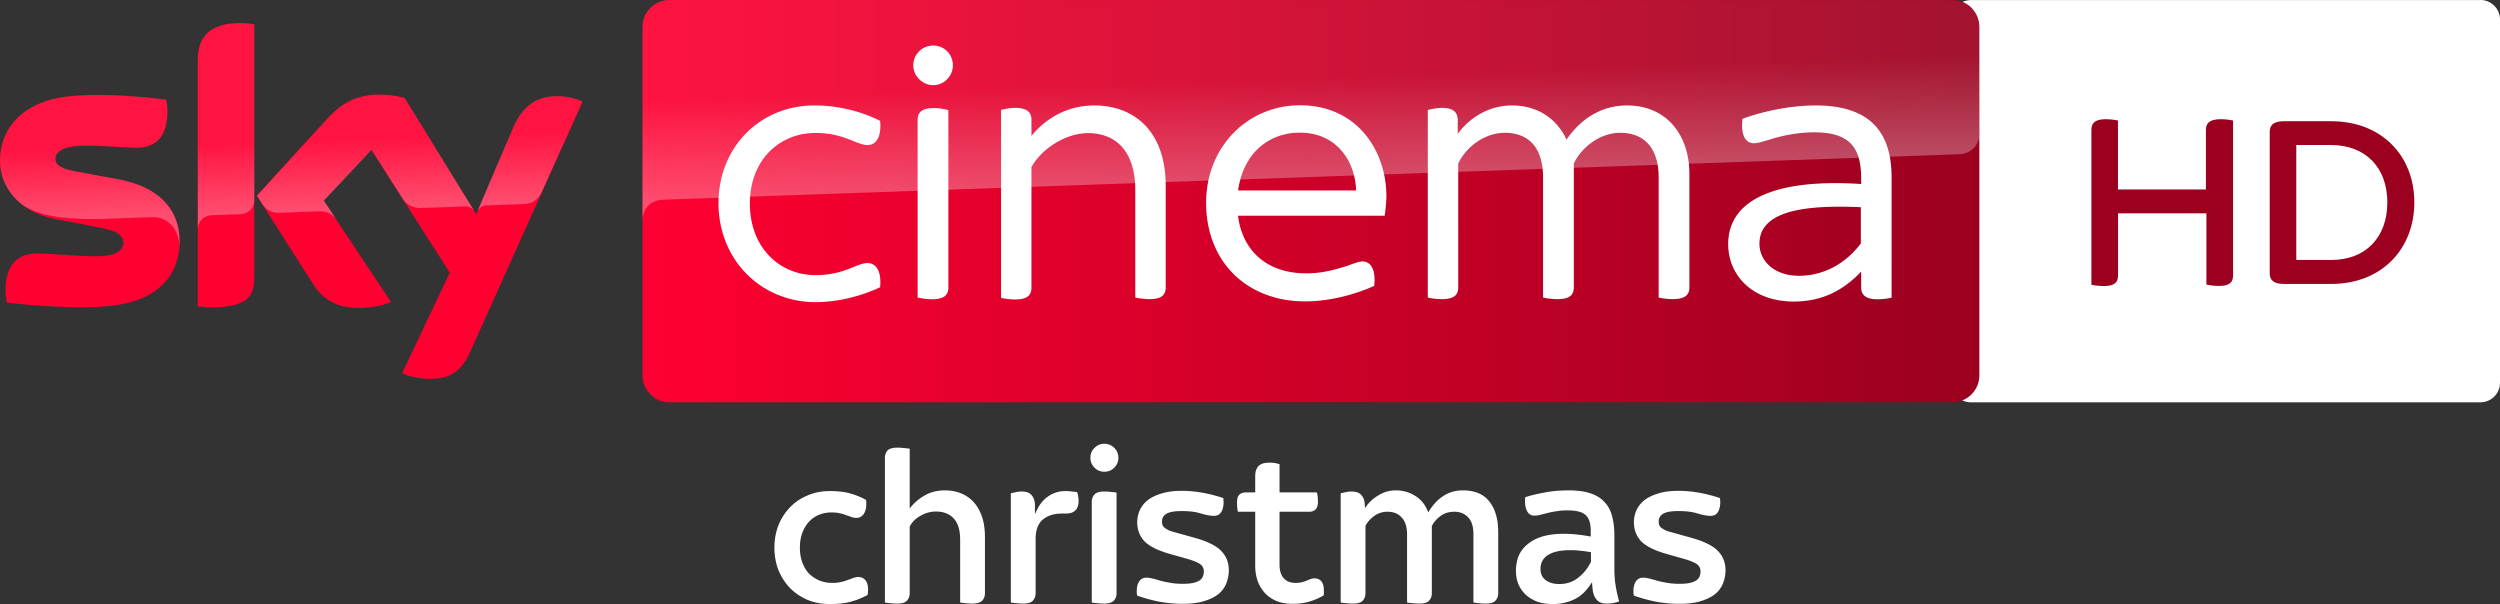 <?xml version="1.0" encoding="UTF-8"?>
<svg width="800" height="193.29" xmlns="http://www.w3.org/2000/svg">
  <rect width="100%" height="100%" fill="#333333" stroke="none"/>
  <path d="M793.75 0c3.46 0 6.25 2.817 6.25 6.25v116.24a6.278 6.278 0 0 1-6.25 6.25H630.68c-3.46 0-6.25-2.816-6.25-6.25V6.28c0-3.46 2.817-6.25 6.25-6.25h163.07" fill="#fff"/>
  <path d="M714.58 38.576v49.548c0 2.173-1.1 3.38-4.48 3.38-1.53 0-2.95-.214-4.05-.43V68.274h-28.274V88.15c0 2.173-1.1 3.38-4.48 3.38-1.637 0-3.273-.214-4.051-.43V41.528c0-2.093 1.1-3.38 4.587-3.38 1.53 0 3.032.214 3.917.429v22.05h28.14v-19.1c0-2.091 1.208-3.38 4.696-3.38 1.61 0 3.112.215 3.996.43m58.003 26.182c0 14.861-10.38 26.101-26.638 26.101H730.79c-3.272 0-4.48-1.314-4.48-3.38v-45.31c0-2.064 1.208-3.38 4.48-3.38h15.157c16.257 0 26.638 11.134 26.638 25.969m-8.638 0c0-11.133-6.974-18.35-18-18.35h-11.133v36.78h11.133c11.026.027 18-7.19 18-18.43" fill="#9c001f"/>
  <path d="M57.492 77.171c0 11.076-7.212 19.112-21.946 20.709-10.612 1.133-26.016-.206-33.331-1.03-.258-1.185-.464-2.68-.464-3.864 0-9.633 5.203-11.849 10.097-11.849 5.1 0 13.137.876 19.061.876 6.594 0 8.552-2.215 8.552-4.328 0-2.781-2.627-3.915-7.727-4.894l-13.961-2.678C6.182 67.897 0 59.913 0 51.413 0 41.11 7.315 32.455 21.74 30.858c10.87-1.185 24.16.154 31.425 1.03.257 1.236.412 2.421.412 3.71 0 9.633-5.1 11.693-9.994 11.693-3.761 0-9.582-.67-16.28-.67-6.8 0-9.581 1.855-9.581 4.122 0 2.42 2.678 3.4 6.903 4.172l13.29 2.473C51.62 59.913 57.493 67.64 57.493 77.17m23.852 11.85c0 5.924-2.319 9.324-13.91 9.324-1.545 0-2.884-.103-4.172-.31V19.577c0-5.976 2.009-12.21 13.703-12.21 1.494 0 2.988.155 4.379.464zm47.343 30.393c1.545.773 4.636 1.752 8.551 1.803 6.749.155 10.406-2.42 13.137-8.448l36.061-80.21c-1.494-.773-4.79-1.7-7.47-1.752-4.636-.103-10.87.825-14.837 10.303l-11.746 27.458-22.925-37.246c-1.494-.463-5.1-1.082-7.727-1.082-8.14 0-12.62 2.988-17.309 8.037L82.167 62.591l17.928 28.179c3.297 5.152 7.676 7.779 14.734 7.779 4.636 0 8.5-1.082 10.303-1.906l-21.585-32.455 15.3-16.228 25.088 39.307z" fill="#ff0031"/>
  <path d="M624.84 0H214.21c-4.74 0-8.603 3.864-8.603 8.603v111.53c0 4.74 3.864 8.603 8.603 8.603h410.58c4.74 0 8.603-3.863 8.603-8.603V8.553c-.051-4.74-3.812-8.551-8.551-8.551" fill="url(#a)"/>
  <path d="M63.313 19.576V73.41c0-2.164 1.649-4.43 4.43-4.533l9.067-.31c1.803-.051 4.534-1.287 4.585-4.584V7.83a20.366 20.366 0 0 0-4.379-.464c-11.694.051-13.703 6.233-13.703 12.209m41.213 18.752L82.271 62.643l1.803 2.782c.773 1.03 2.267 2.782 5.255 2.679l12.673-.464c2.782-.103 4.533 1.082 5.615 2.524l-3.966-5.975 15.3-16.228 10.252 16.124c1.854 2.42 4.636 2.472 5.254 2.472.515 0 14.012-.463 14.58-.515.926-.051 2.008.464 2.833 1.649l-22.306-36.267c-1.494-.464-5.1-1.082-7.728-1.082-8.14-.052-12.62 2.885-17.309 7.985m-82.786-7.47C7.317 32.454.001 41.057.001 51.412c0 5.306 2.421 10.406 7.058 14.064 3.503 2.318 7.109 3.194 10.664 3.812 2.936.515 9.788.98 14.888.773l15.867-.567c5.976-.206 9.17 4.894 8.86 9.994v-.257c.052-.67.104-1.34.104-2.01 0-9.53-5.873-17.308-19.525-19.833l-13.291-2.473c-4.276-.721-6.904-1.752-6.904-4.173 0-2.267 2.834-4.173 9.582-4.173 6.698 0 12.518.67 16.28.67 4.893 0 9.994-2.06 9.994-11.694 0-1.288-.155-2.473-.413-3.71-5.203-.617-13.549-1.493-21.843-1.493-3.245.051-6.49.206-9.582.515M164.03 41.11l-11.385 26.84c0-.051.722-2.112 2.937-2.215l12.055-.412c3.657-.155 5.1-2.628 5.512-3.452l13.188-29.416c-1.494-.773-4.791-1.7-7.47-1.751h-.566c-4.585.051-10.458 1.288-14.27 10.406" fill="url(#b)" opacity=".3"/>
  <path d="M214.2 0c-4.74 0-8.603 3.864-8.603 8.603v61.922c0-.927.36-6.027 6.182-6.594 0 0 .309-.051.824-.051l414.39-14.527c3.245-.103 6.388-2.525 6.388-6.543V8.655c0-4.74-3.864-8.603-8.603-8.603z" fill="url(#c)" opacity=".3"/>
  <path d="M298.64 14.58c-3.452 0-6.387 2.678-6.387 6.387 0 3.246 2.884 6.285 6.387 6.285s6.285-2.988 6.285-6.285c0-3.606-2.73-6.387-6.285-6.387zm117.35 19.112c-16.588 0-30.033 13.137-30.033 31.219 0 18.752 12.93 31.528 31.682 31.528 8.655 0 16.794-2.577 22.1-4.946.618-5.461-1.238-7.83-3.762-7.83-1.082 0-2.42.515-4.945 1.443-3.863 1.185-7.83 2.369-13.034 2.369-12.106 0-20.348-6.75-21.842-18.443h46.93c.361-2.267.516-4.276.567-6.182 0-14.373-9.17-29.157-27.664-29.157zm-155.37.051c-17.412 0-30.703 13.342-30.703 31.27s13.291 31.425 30.703 31.682c8.242 0 15.713-2.266 21.019-4.79.515-5.461-1.494-7.728-4.018-7.728-3.503 0-7.47 3.864-16.64 3.864-11.591 0-21.02-8.911-21.02-22.872s9.429-22.616 21.02-22.616c9.17 0 13.085 3.864 16.64 3.864 2.524 0 4.533-2.267 4.018-7.728-5.203-2.679-12.673-4.946-21.019-4.946zm89.639 0c-9.118 0-15.816 4.43-20.194 9.737v-5.203c0-2.267-1.34-3.76-5.204-3.76-1.752 0-3.605.41-4.533.668v60.12c.928.258 2.781.515 4.533.515 3.915 0 5.204-1.391 5.204-3.76V53.473c3.194-5.821 10.921-10.87 18.082-10.87 9.015 0 15.145 5.873 15.145 18.236v34.362c.979.258 2.937.516 4.534.516 3.967 0 5.203-1.392 5.203-3.762V59.502c0-17.824-10.353-25.707-22.77-25.758zm133.63 0c-7.418 0-13.55 3.865-17.413 9.068v-4.276c0-2.524-1.288-4.018-5.048-4.018-1.597 0-3.504.41-4.534.668v60.017c.824.258 2.782.516 4.534.516 3.966 0 5.202-1.392 5.202-3.762V52.341c2.267-4.894 8.089-9.84 14.888-9.84 8.14 0 12.262 5.308 12.262 14.22v38.482c1.03.258 2.885.516 4.636.516 3.967 0 5.203-1.392 5.203-3.762V52.342c2.267-4.894 8.088-9.84 14.888-9.84 7.985 0 12.262 5.307 12.262 14.22v38.482c.979.258 2.935.516 4.532.516 3.967 0 5.306-1.392 5.306-3.762V55.64c0-12.003-6.902-21.843-19.884-21.895-8.912 0-15.3 4.895-19.422 10.923-3.194-6.8-9.426-10.923-17.412-10.923zm97.21 0c-8.449 0-17.464 2.01-23.491 4.276-.618 5.306.978 7.831 3.76 7.831.98 0 2.422-.464 4.276-.979 3.607-1.185 8.913-2.525 15.043-2.525 11.85 0 14.888 5.564 14.888 14.888v1.65c-26.737-1.752-42.552 4.635-42.552 19.265 0 9.685 7.47 18.34 21.02 18.34 9.015 0 15.814-3.554 21.532-9.582v5.048c0 2.525 1.597 3.813 5.203 3.813 1.752 0 3.504-.258 4.534-.516V56.874c0-14.27-6.543-23.08-24.213-23.132zm-282.15.825c-4.07 0-5.306 1.493-5.306 3.76v56.874c.979.257 2.884.515 4.532.567 3.967 0 5.306-1.39 5.306-3.76v-56.77c-.978-.258-2.935-.67-4.532-.67zm117.09 7.882c10.87 0 17.515 8.14 17.927 18.494h-37.76c1.597-12.106 10.148-18.597 19.833-18.494zm173.04 23.69c2.078.007 4.217.065 6.393.161v11.591c-4.636 6.182-11.59 10.356-19.833 10.356-8.088 0-12.62-4.946-12.62-10.252 0-9.42 11.516-11.9 26.06-11.855zM353.37 142.01c-1.212 0-2.254.437-3.127 1.31-.873.872-1.31 1.94-1.31 3.2 0 1.213.437 2.255 1.31 3.128.873.873 1.915 1.31 3.127 1.31 1.26 0 2.328-.437 3.201-1.31.873-.873 1.31-1.915 1.31-3.127 0-1.261-.437-2.329-1.31-3.201-.873-.873-1.94-1.31-3.201-1.31zm-66.195 1.237c-1.552 0-2.618.315-3.2.945-.533.63-.8 1.432-.8 2.401v46.191c.388.097.945.17 1.673.218.776.097 1.527.145 2.254.145 1.552 0 2.596-.314 3.13-.945.581-.63.872-1.43.872-2.4v-21.314c.727-1.406 1.867-2.546 3.419-3.419 1.6-.92 3.249-1.382 4.946-1.382 2.473 0 4.388.753 5.746 2.257 1.358 1.454 2.037 3.732 2.037 6.836v20.004c.388.097.947.17 1.674.218.727.097 1.455.145 2.182.145 1.552 0 2.618-.315 3.2-.945.582-.63.874-1.43.874-2.4v-17.895c0-2.619-.34-4.874-1.02-6.765-.678-1.892-1.6-3.442-2.764-4.655a10.88 10.88 0 0 0-4.073-2.691c-1.504-.582-3.128-.873-4.874-.873-2.619 0-4.873.581-6.764 1.745-1.891 1.115-3.42 2.474-4.583 4.074v-19.13c-.388-.097-.97-.17-1.745-.22a16.512 16.512 0 0 0-2.184-.145zm119.15 4.801c-1.018 0-1.843.12-2.474.363-.582.242-1.043.583-1.382 1.02a4.95 4.95 0 0 0-.655 1.454 9.333 9.333 0 0 0-.145 1.672v5.02h-3.127c-.776 0-1.43.243-1.964.728-.485.485-.728 1.333-.728 2.545 0 .533.024 1.068.073 1.601s.12.969.218 1.308h5.528V181c0 1.795.267 3.443.8 4.947a11.562 11.562 0 0 0 2.329 3.856c1.018 1.067 2.254 1.914 3.71 2.545 1.502.582 3.2.874 5.09.874 2.086 0 3.905-.244 5.457-.73a20.817 20.817 0 0 0 4.509-1.962c.048-.242.074-.485.074-.727V189c0-1.358-.268-2.351-.801-2.982-.534-.63-1.261-.945-2.183-.945-.388 0-.799.072-1.235.218a65.32 65.32 0 0 0-1.31.51 9.375 9.375 0 0 1-1.527.51 8.116 8.116 0 0 1-1.964.217c-1.697 0-2.983-.509-3.856-1.527s-1.31-2.45-1.31-4.292v-16.95h9.603c.776 0 1.407-.242 1.891-.727.534-.485.8-1.333.8-2.545s-.122-2.182-.364-2.91h-11.93v-9.02c-.92-.34-1.962-.51-3.126-.51zm40.298 8.875c-2.037 0-3.928.557-5.674 1.672-1.745 1.067-3.128 2.401-4.146 4.002l-.073-.874c0-1.358-.338-2.424-1.017-3.2-.63-.825-1.698-1.237-3.202-1.237-.679 0-1.308.072-1.89.218-.533.097-1.068.219-1.601.364v34.916c.388.097.946.17 1.674.218.776.097 1.527.145 2.254.145 1.552 0 2.594-.315 3.127-.945.582-.63.875-1.43.875-2.4V168.27c.63-1.212 1.551-2.256 2.764-3.129a6.981 6.981 0 0 1 4.219-1.382c2.037 0 3.587.631 4.654 1.892 1.116 1.212 1.674 3.007 1.674 5.383v21.75c.388.097.945.17 1.673.218.775.097 1.527.145 2.254.145 1.552 0 2.595-.315 3.129-.945.582-.63.872-1.43.872-2.4v-21.459c.63-1.26 1.552-2.328 2.765-3.201 1.212-.921 2.69-1.382 4.436-1.382 1.843 0 3.323.607 4.438 1.819 1.116 1.164 1.673 2.983 1.673 5.456v21.75c.388.097.945.17 1.672.218.776.097 1.53.145 2.256.145 1.552 0 2.594-.315 3.128-.945.582-.63.872-1.43.872-2.4v-19.567c0-4.122-.945-7.371-2.837-9.747-1.842-2.377-4.679-3.565-8.51-3.565-2.328 0-4.413.606-6.256 1.818-1.794 1.164-3.395 2.91-4.801 5.238-.824-2.328-2.181-4.074-4.072-5.238-1.843-1.212-3.954-1.818-6.33-1.818zm55.357 0c-2.91 0-5.554.242-7.93.727-2.376.437-4.363.922-5.964 1.455a3.7 3.7 0 0 0-.072.727v.655c0 1.261.242 2.327.727 3.2.485.873 1.236 1.31 2.255 1.31.581 0 1.188-.073 1.819-.218.679-.194 1.43-.389 2.254-.583a22.02 22.02 0 0 1 2.91-.582c1.067-.194 2.303-.29 3.71-.29 2.763 0 4.678.509 5.745 1.527 1.067.97 1.602 2.643 1.602 5.02v1.818c-3.201-.582-6.063-.874-8.585-.874-2.667 0-4.97.292-6.91.874-1.89.582-3.467 1.406-4.728 2.473a9.64 9.64 0 0 0-2.836 3.71c-.582 1.455-.875 3.054-.875 4.8 0 1.455.244 2.837.73 4.147a10.446 10.446 0 0 0 2.254 3.346c1.018.97 2.254 1.745 3.71 2.327 1.503.534 3.2.802 5.09.802 1.65 0 3.106-.195 4.366-.583 1.31-.339 2.474-.824 3.492-1.454s1.89-1.358 2.617-2.182a20.673 20.673 0 0 0 2.037-2.692h.073c.048.921.122 1.793.22 2.618.145.824.387 1.553.727 2.183.34.582.8 1.067 1.382 1.455.63.34 1.43.508 2.4.508.872 0 1.624-.072 2.254-.218.679-.145 1.238-.315 1.674-.51a38.458 38.458 0 0 1-.8-3.2 66.895 66.895 0 0 1-.51-3.055 61.702 61.702 0 0 1-.217-3.272v-11.567c0-2.328-.244-4.365-.73-6.111-.436-1.794-1.235-3.297-2.399-4.51-1.115-1.26-2.618-2.206-4.51-2.836-1.842-.63-4.17-.945-6.982-.945zm-123.81.145c-2.57 0-4.753.29-6.548.873-1.794.533-3.273 1.26-4.436 2.182-1.116.921-1.94 1.989-2.474 3.201a9.292 9.292 0 0 0-.8 3.782c0 2.425.777 4.462 2.329 6.11 1.551 1.6 4.29 2.959 8.218 4.074l5.166 1.455c2.085.582 3.54 1.163 4.364 1.745.824.534 1.237 1.335 1.237 2.401 0 .534-.098 1.043-.292 1.528-.145.436-.46.849-.945 1.237-.485.34-1.188.63-2.11.872-.872.194-2.036.29-3.491.29-1.31 0-2.546-.096-3.71-.29a41.142 41.142 0 0 1-3.2-.655 36.467 36.467 0 0 0-2.62-.727c-.776-.194-1.455-.29-2.037-.29-.97 0-1.721.387-2.254 1.163-.534.775-.8 1.795-.8 3.056v.8l.145.727c2.328.824 4.73 1.48 7.202 1.964 2.522.437 4.946.655 7.274.655 2.91 0 5.31-.316 7.2-.947 1.94-.63 3.469-1.43 4.584-2.4 1.116-1.018 1.89-2.158 2.327-3.418.485-1.31.728-2.62.728-3.929 0-2.522-.824-4.607-2.473-6.256-1.6-1.649-4.389-3.03-8.365-4.146l-5.456-1.528c-1.115-.29-2.013-.557-2.692-.8-.63-.29-1.139-.581-1.527-.872-.34-.29-.582-.607-.727-.947a4.236 4.236 0 0 1-.145-1.162c0-1.019.46-1.82 1.382-2.402.97-.582 2.618-.872 4.946-.872 2.522 0 4.581.266 6.182.8 1.648.485 3.007.727 4.073.727s1.844-.387 2.33-1.163c.533-.824.8-1.94.8-3.346 0-.194-.025-.364-.073-.51v-.655c-4.656-1.551-9.093-2.327-13.312-2.327zm158.94 0c-2.57 0-4.753.29-6.548.873-1.794.533-3.272 1.26-4.436 2.182-1.116.921-1.94 1.989-2.473 3.201a9.294 9.294 0 0 0-.801 3.782c0 2.425.777 4.462 2.329 6.11 1.551 1.6 4.292 2.959 8.22 4.074l5.164 1.455c2.085.582 3.54 1.163 4.364 1.745.824.534 1.237 1.335 1.237 2.401 0 .534-.097 1.043-.29 1.528-.146.436-.462.849-.947 1.237-.485.34-1.188.63-2.11.872-.873.194-2.036.29-3.491.29-1.31 0-2.546-.096-3.71-.29a41.142 41.142 0 0 1-3.2-.655 36.434 36.434 0 0 0-2.618-.727c-.776-.194-1.455-.29-2.037-.29-.97 0-1.723.387-2.256 1.163-.534.775-.8 1.795-.8 3.056v.8l.145.727c2.328.824 4.73 1.48 7.202 1.964 2.522.437 4.946.655 7.274.655 2.91 0 5.31-.316 7.2-.947 1.94-.63 3.469-1.43 4.584-2.4 1.116-1.018 1.89-2.158 2.327-3.418.485-1.31.728-2.62.728-3.929 0-2.522-.824-4.607-2.473-6.256-1.6-1.649-4.389-3.03-8.365-4.146l-5.456-1.528c-1.115-.29-2.013-.557-2.692-.8-.63-.29-1.139-.581-1.527-.872-.34-.29-.582-.607-.727-.947a4.236 4.236 0 0 1-.145-1.162c0-1.019.46-1.82 1.382-2.402.97-.582 2.618-.872 4.946-.872 2.522 0 4.583.266 6.183.8 1.65.485 3.007.727 4.074.727s1.842-.387 2.327-1.163c.534-.824.8-1.94.8-3.346 0-.194-.024-.364-.072-.51v-.655c-4.656-1.551-9.093-2.327-13.312-2.327zm-271.54.073c-2.667 0-5.093.485-7.275 1.454-2.182.922-4.05 2.208-5.601 3.856-1.552 1.65-2.764 3.564-3.637 5.747-.824 2.182-1.237 4.534-1.237 7.055s.413 4.874 1.237 7.056c.873 2.182 2.085 4.098 3.637 5.746 1.552 1.6 3.419 2.887 5.6 3.856 2.183.922 4.609 1.383 7.276 1.383 2.522 0 4.728-.243 6.619-.728a25.646 25.646 0 0 0 5.456-2.183c.048-.291.072-.582.072-.873.049-.29.073-.557.073-.8 0-1.358-.29-2.375-.873-3.054-.582-.68-1.357-1.02-2.327-1.02-.436 0-.923.098-1.456.292-.534.194-1.139.413-1.818.655-.63.242-1.357.46-2.182.655-.824.194-1.746.29-2.764.29-1.455 0-2.813-.242-4.074-.727a11.085 11.085 0 0 1-3.346-2.182c-.922-.97-1.649-2.158-2.182-3.565-.534-1.406-.8-3.006-.8-4.8s.266-3.395.8-4.802c.533-1.406 1.26-2.594 2.182-3.564a8.968 8.968 0 0 1 3.201-2.182c1.213-.485 2.52-.727 3.927-.727 1.067 0 1.989.096 2.764.29.825.194 1.528.412 2.11.655.63.194 1.189.388 1.674.582a5.573 5.573 0 0 0 1.455.218c.921 0 1.672-.387 2.254-1.163.582-.825.873-1.916.873-3.274v-.582a3.7 3.7 0 0 0-.073-.728c-1.455-.824-3.103-1.503-4.946-2.037-1.794-.533-4-.8-6.619-.8zm75.431 0c-2.182 0-4.097.607-5.746 1.819-1.649 1.164-2.957 2.933-3.927 5.31h-.147v-2.547c0-1.358-.339-2.424-1.018-3.2-.63-.824-1.698-1.237-3.201-1.237-.679 0-1.308.072-1.89.218-.534.097-1.068.219-1.602.364v34.916c.388.097.947.17 1.674.218.776.097 1.528.145 2.255.145 1.552 0 2.594-.315 3.127-.945.582-.63.874-1.43.874-2.4v-17.385c0-2.764.752-4.801 2.255-6.11 1.552-1.31 3.589-1.965 6.11-1.965h1.31c2.716 0 4.072-1.358 4.072-4.074 0-.824-.144-1.746-.435-2.764a17.156 17.156 0 0 0-1.747-.218 12.02 12.02 0 0 0-1.964-.145zm12.367.145c-1.503 0-2.545.315-3.127.945-.582.63-.874 1.431-.874 2.401v32.152c.388.097.946.17 1.674.218.727.097 1.454.145 2.182.145 1.552 0 2.62-.314 3.201-.945.582-.63.873-1.43.873-2.4V157.65c-.388-.097-.947-.17-1.674-.219a17.044 17.044 0 0 0-2.255-.145zm149.12 18.768c1.94 0 4.147.218 6.62.655v3.054c-.97 2.037-2.328 3.735-4.074 5.093-1.697 1.358-3.71 2.036-6.038 2.036-1.794 0-3.248-.411-4.364-1.236-1.115-.824-1.672-2.012-1.672-3.564 0-1.94.775-3.42 2.327-4.438 1.6-1.067 4-1.6 7.201-1.6z" fill="#fff"/>
  <defs>
    <linearGradient id="a" x1="414.37" x2="1244.6" y1="289.84" y2="289.84" gradientTransform="translate(-7.779 -84.95) scale(.515)" gradientUnits="userSpaceOnUse">
      <stop stop-color="#ff0031" offset="0"/>
      <stop stop-color="#9b001f" offset="1"/>
    </linearGradient>
    <linearGradient id="b" x1="197.48" x2="194.59" y1="295.14" y2="212.24" gradientTransform="translate(-7.779 -84.95) scale(.515)" gradientUnits="userSpaceOnUse">
      <stop stop-color="#fff" offset="0"/>
      <stop stop-color="#fff" stop-opacity=".25" offset=".515"/>
    </linearGradient>
    <linearGradient id="c" x1="830.55" x2="826.25" y1="276.73" y2="153.47" gradientTransform="translate(-7.779 -84.95) scale(.515)" gradientUnits="userSpaceOnUse">
      <stop stop-color="#fff" offset="0"/>
      <stop stop-color="#fff" stop-opacity=".25" offset=".515"/>
    </linearGradient>
  </defs>
</svg>
